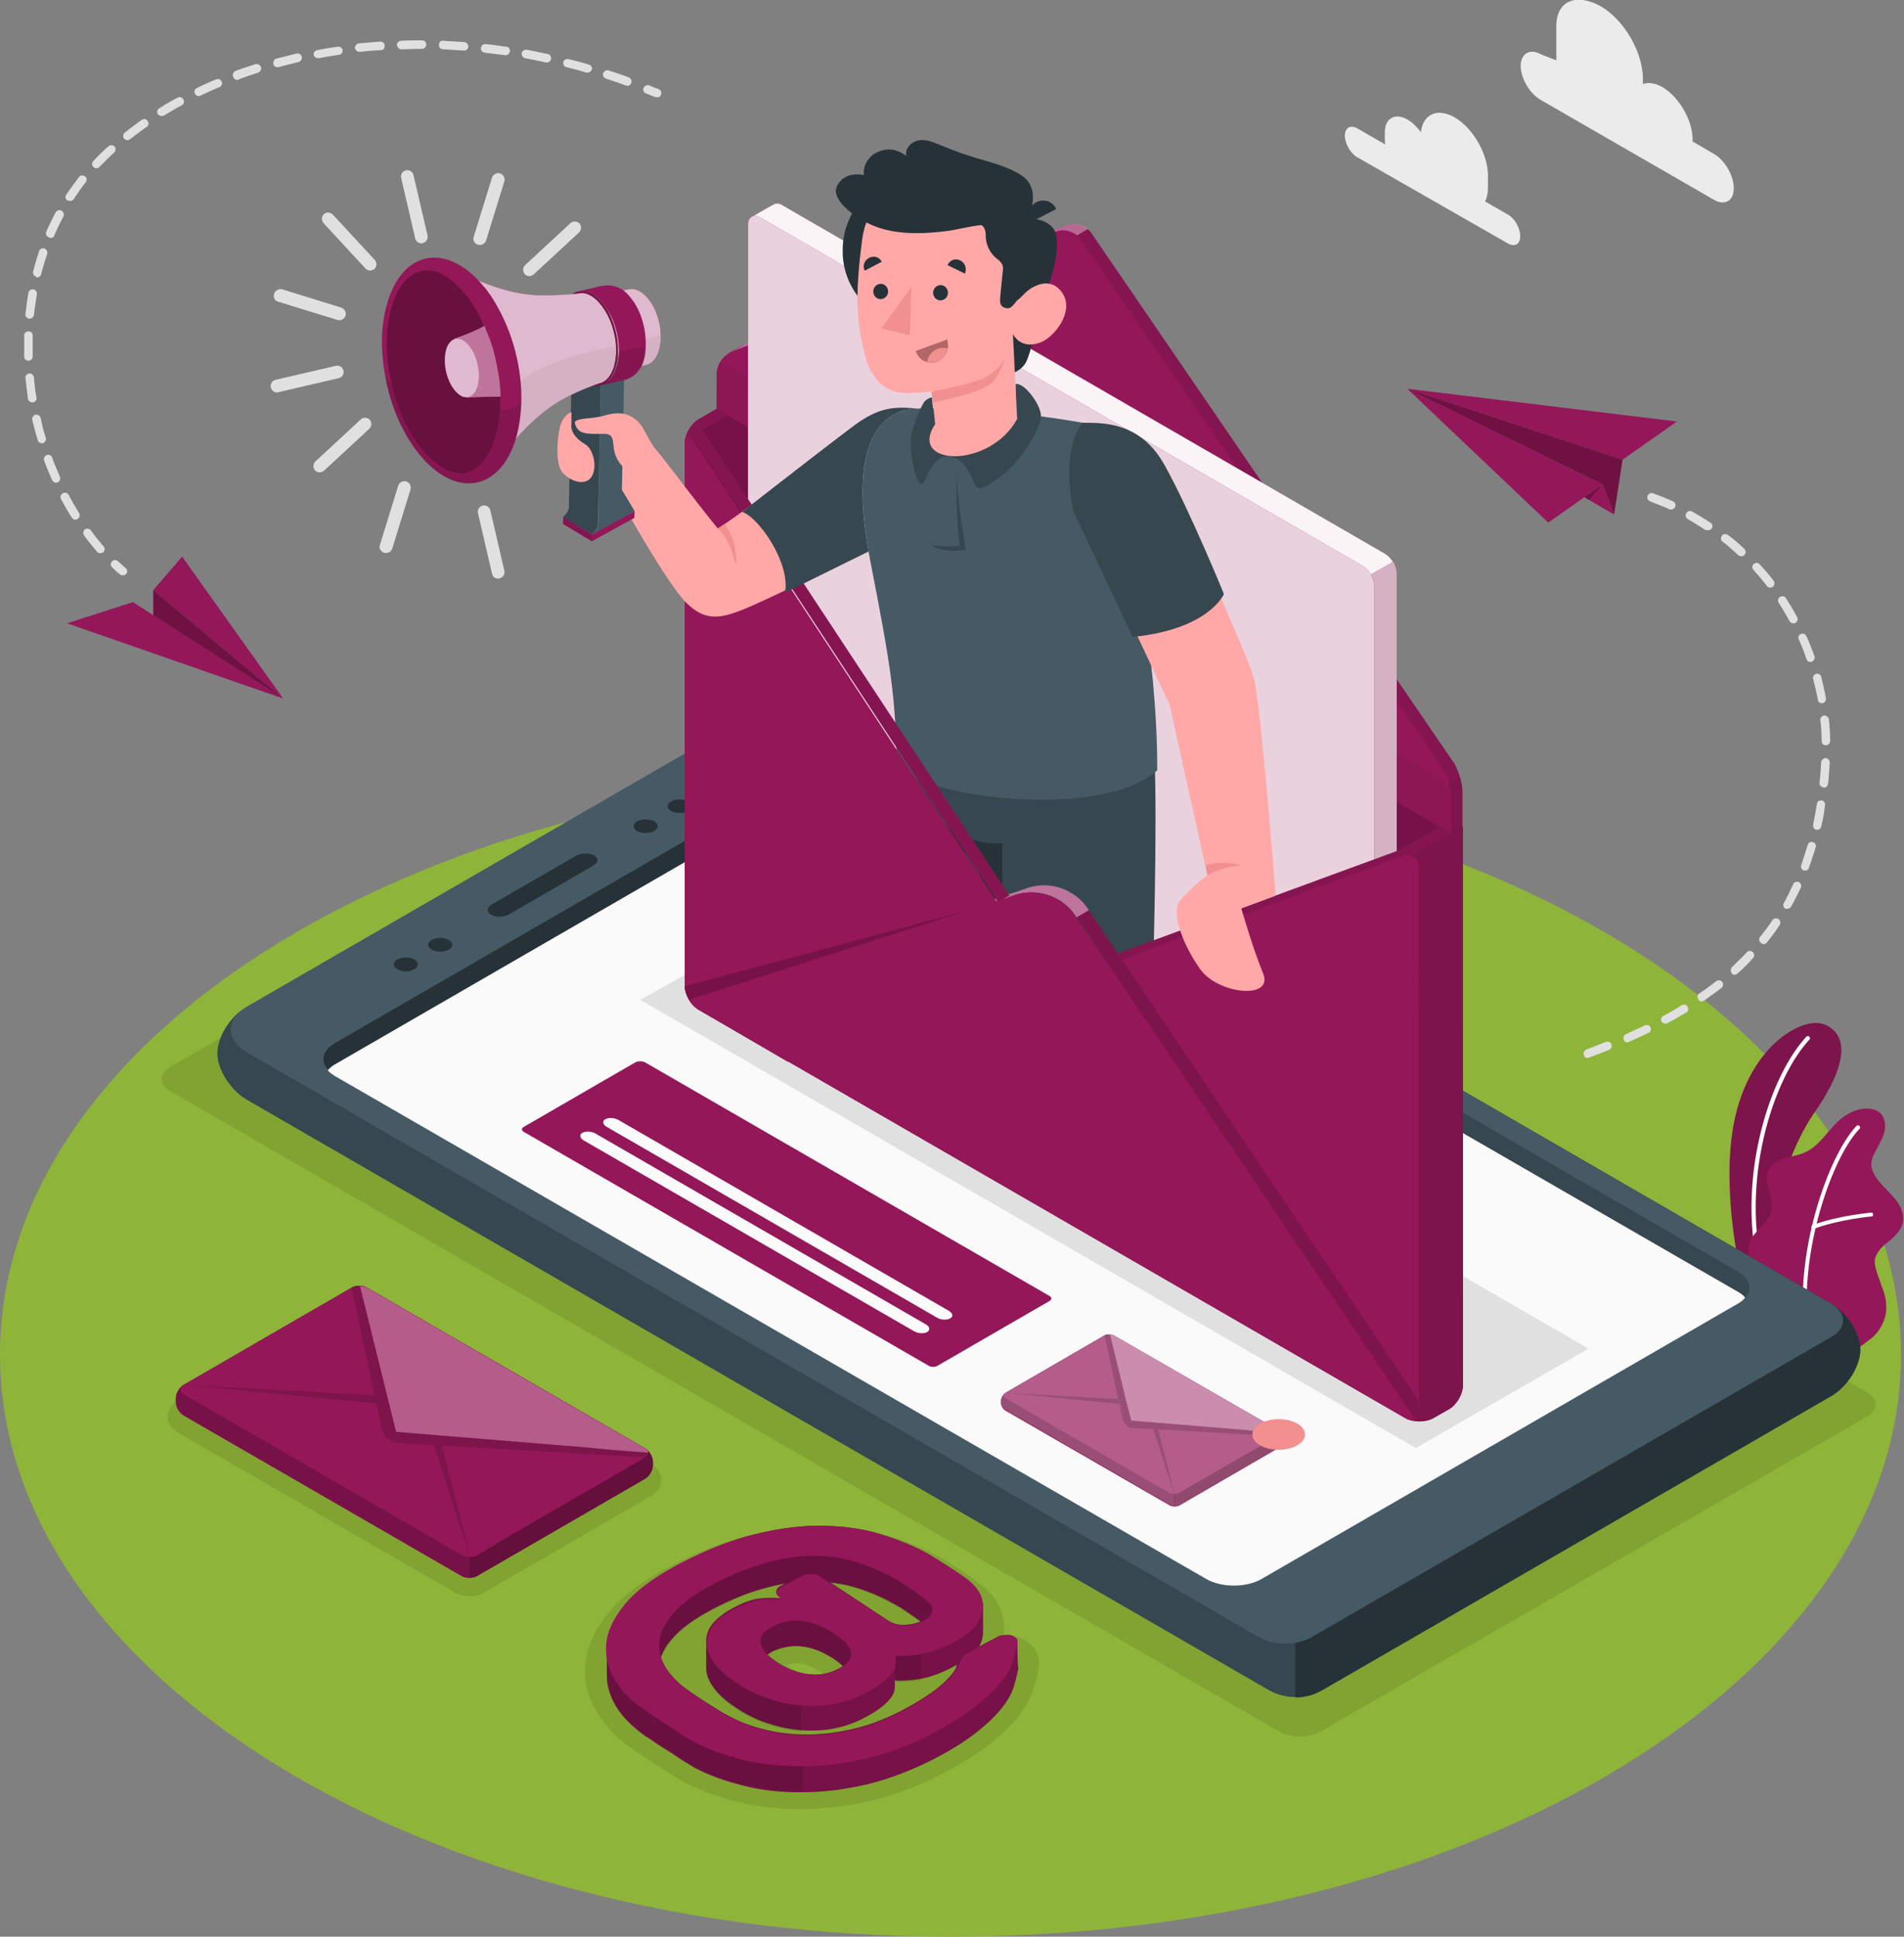<svg width="411" height="418" fill="none" xmlns="http://www.w3.org/2000/svg"><rect width="100%" height="100%" fill="#808080" stroke="none"/><g clip-path="url(#clip0_4375_40100)"><path d="M205.179 418C91.862 418-.001 361.75-.001 292.362c0-69.389 91.863-125.639 205.18-125.639 113.317 0 205.179 56.25 205.179 125.639C410.358 361.75 318.496 418 205.179 418z" fill="#8FB43A"/><path d="M101.353 344.543c.824 0 1.924-.092 3.024-.734l36.289-21.001c1.283-.733 2.107-2.017 2.107-3.393s-.733-2.568-2.107-3.393l-60.024-34.665c-1.1-.642-2.29-.734-3.024-.734-.825 0-1.924.092-3.024.734l-36.289 21.001c-1.283.733-2.108 2.017-2.108 3.393 0 1.375.734 2.568 2.108 3.393l60.024 34.665c1.008.55 2.199.734 3.024.734zm71.624 45.945c-4.765 0-9.255-.55-13.562-1.559a51.64 51.64 0 01-12.005-4.402l-.091-.092c-.734-.367-1.65-1.009-2.841-1.742-1.1-.734-2.291-1.468-3.483-2.201-1.191-.826-2.291-1.559-3.39-2.293-1.1-.734-1.925-1.375-2.566-1.834-3.116-2.384-5.407-5.227-6.965-8.254-1.649-3.393-2.199-6.969-1.466-10.638.642-3.485 2.566-6.878 5.498-10.271 2.841-3.118 6.782-6.052 12.097-8.895 5.865-3.118 11.546-5.411 16.953-6.787 5.407-1.375 10.538-2.109 15.395-2.201h.459c4.673 0 9.163.551 13.379 1.743 4.215 1.192 8.156 2.751 11.821 4.677a71.071 71.071 0 014.674 2.843c1.649 1.1 3.115 2.109 4.307 3.026 2.291 1.651 3.849 3.485 4.673 5.502.825 1.926 1.1 3.944.825 5.87h.642c1.741 0 3.299.55 4.582 1.467a5.436 5.436 0 012.29 5.411c-.183 1.467-.641 3.026-1.099 4.677-.642 1.926-1.741 3.943-3.299 5.961-1.466 1.926-3.482 3.76-6.048 5.869-2.475 2.018-5.865 4.035-9.897 6.236-5.04 2.66-10.264 4.677-15.396 5.961-5.131 1.192-10.172 1.834-14.937 1.926h-.55zm-3.207-31.089c.183.092.367.275.55.367 1.649 1.1 3.207 1.651 4.765 1.834.275 0 .55.092.825.092.733 0 1.374-.092 1.924-.367-.183-.092-.275-.183-.458-.367-1.649-1.1-3.299-1.742-4.857-1.926-.275 0-.55-.091-.825-.091-.641.091-1.283.183-1.924.458zm115.318 14.306l117.94-67.954c2.474-1.468 2.474-3.76 0-5.228L163.667 162.229c-2.474-1.467-6.506-1.467-8.981 0L36.747 230.276c-2.474 1.467-2.474 3.76 0 5.227l239.361 138.202c2.474 1.468 6.506 1.468 8.98 0z" fill="#81A332"/><path d="M292.969 27.696l6.049 3.484c0-.275-.092-.55-.092-.825v-1.742c0-3.118 2.199-4.31 4.857-2.843 1.099.642 2.107 1.65 2.932 2.751.458-3.852 3.482-5.319 7.24-3.21 4.032 2.293 7.239 7.979 7.239 12.564v2.568c0 1.192-.183 2.2-.641 3.026l4.948 2.843c1.466.826 2.658 2.935 2.658 4.677 0 1.743-1.192 2.385-2.658 1.56l-32.532-18.617c-1.466-.826-2.657-2.935-2.657-4.677 0-1.651 1.191-2.385 2.657-1.56zm39.68-15.957l3.299 1.284V5.686c0-5.778 4.582-7.153 9.622-4.31 5.04 2.934 9.072 9.904 9.072 15.682v1.1c1.1-.458 2.566-.275 4.216.642 3.574 2.11 6.506 7.153 6.506 11.28v.459l4.582 2.66c2.383 1.375 4.307 4.676 4.307 7.427 0 2.752-1.924 3.852-4.307 2.476l-37.389-21.55c-2.382-1.376-4.307-4.678-4.307-7.429.092-2.568 2.016-3.76 4.399-2.384z" fill="#EBEBEB"/><path d="M382.134 279.156l-6.232-3.577s-3.757-15.407-2.199-29.346c2.107-19.534 14.937-26.87 19.794-25.219 4.857 1.65 6.323 7.336-1.741 18.983-4.857 6.878-10.722 21.184-9.622 39.159z" fill="#941759"/><path opacity=".15" d="M382.134 279.156l-6.232-3.577s-3.757-15.407-2.199-29.346c2.107-19.534 14.937-26.87 19.794-25.219 4.857 1.65 6.323 7.336-1.741 18.983-4.857 6.878-10.722 21.184-9.622 39.159z" fill="#000"/><path d="M379.568 271.636c.274-.092.458-.276.366-.551-3.391-17.974 2.841-38.242 10.63-46.679a.443.443 0 000-.641.441.441 0 00-.641 0c-7.973 8.62-14.296 29.162-10.905 47.412.091.275.275.459.55.459z" fill="#fff"/><path d="M399.362 291.353c1.008.458 3.574-1.743 4.307-2.293 1.283-.917 2.199-2.201 2.841-3.668.733-1.651.824-3.394.458-5.228a12.824 12.824 0 00-.825-2.659c-.275-.917-.641-1.743-.916-2.66-.275-.825-.55-1.742-.55-2.659.183-1.834 1.649-3.21 3.115-4.31 1.558-1.284 3.208-3.027 3.025-5.136-.092-1.651-1.008-3.21-2.2-4.494-1.099-1.283-2.382-2.384-3.39-3.76-.734-1.008-1.283-2.109-1.283-3.301 0-.734.275-1.467.641-2.201.733-1.467 1.65-2.843 2.108-4.402.458-1.559.275-3.485-1.008-4.494-1.008-.825-2.474-.917-3.849-.733-1.191.183-2.383.733-3.391 1.375-3.39 2.11-5.131 6.328-8.797 7.979-1.375.642-2.932.825-4.399 1.284-1.466.458-2.932 1.284-3.574 2.659-1.191 2.751 1.467 5.961.642 8.896-.733 2.568-3.116 3.668-4.399 6.052-.55 1.009-.641 2.201-.458 3.394.275 1.926.642 3.393 1.65 5.502.916 1.743 3.299 5.136 3.299 5.136s16.769 9.629 16.953 9.721z" fill="#941759"/><path d="M389.831 286.401c.275 0 .458-.275.367-.459-1.558-17.149 5.59-36.499 11.18-42.277a.444.444 0 000-.642.444.444 0 00-.642 0c-5.681 5.961-13.012 25.587-11.363 43.011 0 .183.183.367.458.367z" fill="#fff"/><path d="M391.481 265.216h.091c5.407-2.017 12.28-2.659 12.372-2.659.275 0 .458-.275.366-.459 0-.275-.183-.458-.458-.367-.092 0-7.056.642-12.555 2.66-.183.092-.366.367-.274.55.091.184.274.367.458.275z" fill="#fff"/><path d="M395.238 301.348l-109.692 63.369c-3.574 2.018-7.789 2.11-11.455.184L53.242 237.336c-3.482-2.017-6.323-6.511-6.323-9.996 0-3.576 2.84-8.07 6.323-9.996l109.233-63.094c3.483-2.018 9.164-2.018 12.555 0l220.208 127.106c3.482 2.017 6.323 6.511 6.323 9.996 0 3.576-2.841 8.07-6.323 9.996z" fill="#37474F"/><path d="M285.546 364.718l109.692-63.369c3.482-2.018 6.323-6.511 6.323-9.996 0-3.577-2.841-8.07-6.323-9.996L279.59 214.502v151.867c2.108 0 4.124-.55 5.956-1.651z" fill="#263238"/><path d="M282.98 353.438c-3.024 1.743-8.064 1.743-11.088 0L53.334 227.158c-4.674-2.751-4.674-7.153 0-9.905l109.325-63.186c3.482-2.017 9.164-2.017 12.554 0l220.025 127.29c3.482 2.017 3.482 5.319 0 7.244L282.98 353.438z" fill="#455A64"/><path d="M272.35 340.782c-3.299 1.926-8.706 1.926-12.005 0L72.303 232.11c-3.3-1.926-3.3-5.044 0-6.878l102.818-59.426c3.299-1.926 8.706-1.926 12.005 0l188.043 108.672c3.299 1.926 3.299 5.044 0 6.878L272.35 340.782z" fill="#37474F"/><path d="M180.711 164.338c-2.016.092-4.032.551-5.59 1.376L72.303 225.14c-3.3 1.926-3.3 5.044 0 6.878l20.344 11.739 88.064-56.308v-23.111z" fill="#263238"/><path d="M187.126 170.299c-3.299-1.925-8.705-1.925-12.004 0L72.303 229.725c-.641.367-1.191.826-1.558 1.284.367.459.916.826 1.466 1.192l188.135 108.581c3.299 1.926 8.705 1.926 12.004 0l102.819-59.426c.642-.366 1.191-.825 1.558-1.284-.367-.458-.825-.825-1.466-1.192L187.126 170.299z" fill="#FAFAFA"/><path d="M109.875 197.353l18.236-10.546c1.099-.642 1.099-1.651.091-2.201s-2.749-.55-3.848.092l-18.237 10.546c-1.099.642-1.099 1.651-.091 2.201 1.099.642 2.749.55 3.849-.092zm31.34-17.975c1.008-.55 1.008-1.559 0-2.109s-2.657-.55-3.665 0-1.008 1.559 0 2.109c.916.551 2.565.551 3.665 0zm7.331-4.31c1.008-.55 1.008-1.559 0-2.109s-2.657-.55-3.665 0-1.008 1.559 0 2.109c1.008.551 2.657.551 3.665 0zM89.44 209.183c1.007-.55 1.007-1.559 0-2.109-1.009-.55-2.658-.55-3.666 0s-1.008 1.559 0 2.109c1.008.642 2.657.642 3.665 0zm7.422-4.218c1.008-.55 1.008-1.559 0-2.109-1.008-.551-2.657-.551-3.665 0-1.008.55-1.008 1.559 0 2.109s2.657.55 3.665 0z" fill="#263238"/><path d="M276.932 310.428v.367c0 .642-.458 1.375-1.008 1.742l-21.352 12.38c-.55.276-1.466.276-2.016 0l-35.464-20.45c-.55-.275-1.008-1.101-1.008-1.743v-.366c0-.642.458-1.376 1.008-1.743l21.352-12.38c.55-.275 1.466-.275 2.016 0l35.464 20.45c.55.275 1.008 1.101 1.008 1.743z" fill="#941759"/><path d="M276.932 310.428v.367c0 .642-.458 1.375-1.008 1.742l-21.352 12.38c-.55.276-1.466.276-2.016 0l-35.464-20.45c-.55-.275-1.008-1.101-1.008-1.743v-.366c0-.642.458-1.376 1.008-1.743l21.352-12.38c.55-.275 1.466-.275 2.016 0l35.464 20.45c.55.275 1.008 1.101 1.008 1.743z" fill="#941759"/><path opacity=".3" d="M217.092 300.523l21.352-12.38c.55-.275 1.466-.275 2.016 0l13.013 7.52v29.346c-.367 0-.733-.092-1.008-.275L217 304.283c-.549-.275-1.008-1.1-1.008-1.742v-.367c.092-.55.55-1.284 1.1-1.651z" fill="#fff"/><path opacity=".15" d="M217.092 300.523l21.352-12.38c.55-.275 1.466-.275 2.016 0l13.013 7.52v29.346c-.367 0-.733-.092-1.008-.275L217 304.283c-.549-.275-1.008-1.1-1.008-1.742v-.367c.092-.55.55-1.284 1.1-1.651z" fill="#000"/><path opacity=".3" d="M253.564 295.754l22.36 12.931c.55.275 1.008 1.101 1.008 1.742v.367c0 .642-.458 1.376-1.008 1.743l-21.352 12.38c-.275.184-.641.275-1.008.275v-29.438z" fill="#fff"/><path opacity=".2" d="M253.564 295.754l22.36 12.931c.55.275 1.008 1.101 1.008 1.742v.367c0 .642-.458 1.376-1.008 1.743l-21.352 12.38c-.275.184-.641.275-1.008.275v-29.438z" fill="#000"/><path d="M257.963 320.24l17.962-10.363c.549-.275.549-.825 0-1.192l-35.465-20.45c-.55-.275-1.466-.275-2.016 0l-21.352 12.38c-.549.275-.549.825 0 1.192l5.865 3.393 2.016 1.193 27.492 15.865c.55.275 1.466.275 2.016 0l1.741-1.009 1.741-1.009z" fill="#941759"/><path opacity=".3" d="M257.963 320.24l17.962-10.363c.549-.275.549-.825 0-1.192l-35.465-20.45c-.55-.275-1.466-.275-2.016 0l-21.352 12.38c-.549.275-.549.825 0 1.192l5.865 3.393 2.016 1.193 27.492 15.865c.55.275 1.466.275 2.016 0l1.741-1.009 1.741-1.009z" fill="#fff"/><path opacity=".15" d="M241.652 302.999l-24.56-2.384 24.285 1.376-2.933-13.756c.275-.184.733-.276 1.1-.184l4.582 18.617 32.165 2.659a.794.794 0 01-.367.642l-25.933-1.467 3.574 14.123-4.582-14.123-4.399-.275c-.55 0-1.1-.275-1.466-.642-.367-.367-.642-.734-.733-1.284l-.733-3.302z" fill="#000"/><path opacity=".3" d="M268.685 308.594l-24.468-2.018-.916-3.485-.458-1.926-3.207-13.206c.366 0 .641.092.916.184l17.686 10.271 17.686 10.271c.275.184.367.367.367.55l-4.948-.366-2.658-.275z" fill="#fff"/><path d="M280.048 307.264c-2.2-1.284-5.865-1.284-8.064 0-2.2 1.284-2.2 3.393 0 4.677 2.199 1.284 5.864 1.284 8.064 0 2.199-1.284 2.199-3.393 0-4.677z" fill="#F28F8F"/><path d="M202.43 294.746l24.101-13.94c.55-.275.55-.825 0-1.1l-87.332-50.439c-.55-.275-1.466-.275-2.016 0l-24.101 13.939c-.55.275-.55.826 0 1.101l87.332 50.439c.55.366 1.466.366 2.016 0z" fill="#941759"/><path d="M204.813 282.915l-71.295-41.176c-.917-.55-2.2-.55-2.841-.184-.733.367-.55 1.193.275 1.651l71.295 41.177c.916.55 2.199.55 2.84.183.734-.367.642-1.101-.274-1.651zm-4.949 2.935l-71.295-41.177c-.916-.55-2.199-.55-2.841-.183-.733.367-.55 1.192.275 1.651l71.295 41.176c.916.55 2.199.55 2.841.184.733-.459.55-1.193-.275-1.651z" fill="#FAFAFA"/><path d="M305.615 312.537l37.297-21.459-166.783-96.384-37.938 21.092 167.424 96.751z" fill="#E0E0E0"/><path d="M315.695 178.461L157.16 86.846l-6.323 3.668c-1.649.918-3.024 3.302-3.024 5.136v117.11c0 1.926 1.375 4.218 3.024 5.135l152.579 88.222c1.649.917 4.307.917 5.956 0l3.391-1.925c1.65-.918 3.024-3.302 3.024-5.136l-.092-120.595z" fill="#941759"/><path opacity=".2" d="M315.695 178.461L157.16 86.846l-6.323 3.668c-1.649.918-3.024 3.302-3.024 5.136v117.11c0 1.926 1.375 4.218 3.024 5.135l152.579 88.222c1.649.917 4.307.917 5.956 0l3.391-1.925c1.65-.918 3.024-3.302 3.024-5.136l-.092-120.595z" fill="#000"/><path d="M157.985 76.575l-.641-.367 2.474-1.467c.184-.092.458-.275.642-.275l69.828-25.862c1.833-.642 4.216.092 5.316 1.743L313.68 164.43c1.099 1.651 2.016 4.586 2.016 6.511v7.612l-2.383 1.376-156.152-93.083v-7.612c0-.917.275-1.834.824-2.659z" fill="#941759"/><path opacity=".1" d="M232.396 50.806l.825.825 78.076 114.083c.55.826 1.1 2.018 1.466 3.302l2.383-1.376c-.183-.55-.367-1.192-.641-1.742v-.092a2.784 2.784 0 00-.367-.734s0-.091-.092-.091c-.091-.275-.275-.459-.458-.734L235.512 50.164c-.092-.184-.275-.367-.367-.459-.091-.091-.275-.275-.458-.367l-2.291 1.468z" fill="#000"/><path opacity=".35" d="M157.435 76.209c.184-.092.459-.276.642-.367l69.829-25.862c1.466-.55 3.299-.183 4.582.826l2.382-1.376c-1.283-1.009-3.024-1.376-4.582-.825l-69.829 25.861c-.183.092-.458.184-.641.367l-2.383 1.376z" fill="#fff"/><path d="M314.138 165.073c-.092-.276-.275-.459-.459-.642.184.183.275.366.459.642zM235.237 49.797c-.092-.092-.275-.275-.458-.367.183.092.366.275.458.367zm79.909 117.843c-.183-.642-.367-1.192-.641-1.742.274.55.458 1.1.641 1.742zm-.642-1.742c-.091-.275-.183-.459-.366-.642.183.183.275.367.366.642z" fill="#941759"/><path opacity=".2" d="M314.229 165.164s0-.092-.092-.092c0 0 0 .092.092.092zM235.604 50.255c-.092-.183-.275-.366-.367-.458.183.183.275.275.367.458z" fill="#000"/><path d="M233.221 51.723l78.076 114.083c1.1 1.651 2.016 4.585 2.016 6.511v7.612L154.686 88.314v-7.612c0-1.926 1.466-4.127 3.299-4.769l69.829-25.861c1.924-.826 4.307 0 5.407 1.65z" fill="#941759"/><path opacity=".05" d="M154.686 80.702c0-.917.367-1.834.825-2.66l157.16 91.065c.367 1.101.55 2.293.55 3.21v7.612L154.594 88.314l.092-7.612z" fill="#000"/><path d="M161.468 48.513c0-.825.275-1.376.733-1.65.458-.276 4.398-2.569 4.857-2.752.458-.275 1.099-.275 1.832.184l130.036 75.199c1.466.826 2.566 2.843 2.566 4.494V279.89c0 .825-.275 1.375-.733 1.65-.459.275-4.399 2.476-4.857 2.751-.458.276-1.1.276-1.833-.183l-130.036-75.2c-1.466-.825-2.565-2.843-2.565-4.493V48.513z" fill="#941759"/><path opacity=".95" d="M161.468 48.513c0-.825.275-1.376.733-1.65.458-.276 4.398-2.569 4.857-2.752.458-.275 1.099-.275 1.832.184l130.036 75.199c1.466.826 2.566 2.843 2.566 4.494V279.89c0 .825-.275 1.375-.733 1.65-.459.275-4.399 2.476-4.857 2.751-.458.276-1.1.276-1.833-.183l-130.036-75.2c-1.466-.825-2.565-2.843-2.565-4.493V48.513z" fill="#fff"/><path d="M294.161 284.016l-130.036-75.199c-1.466-.826-2.566-2.843-2.566-4.494V48.421c0-1.65 1.192-2.292 2.566-1.467l130.036 75.199c1.466.826 2.566 2.843 2.566 4.494v155.902c0 1.651-1.192 2.293-2.566 1.467z" fill="#941759"/><path opacity=".8" d="M294.161 284.016l-130.036-75.199c-1.466-.826-2.566-2.843-2.566-4.494V48.421c0-1.65 1.192-2.292 2.566-1.467l130.036 75.199c1.466.826 2.566 2.843 2.566 4.494v155.902c0 1.651-1.192 2.293-2.566 1.467z" fill="#fff"/><path d="M296.726 282.549c0 .734-.183 1.284-.641 1.559.825-.458 4.215-2.476 4.674-2.659.458-.275.733-.826.733-1.651V123.805c0-.826-.275-1.743-.733-2.568l-4.857 2.751c.458.825.733 1.742.733 2.568v155.993h.091z" fill="#941759"/><path opacity=".7" d="M296.726 282.549c0 .734-.183 1.284-.641 1.559.825-.458 4.215-2.476 4.674-2.659.458-.275.733-.826.733-1.651V123.805c0-.826-.275-1.743-.733-2.568l-4.857 2.751c.458.825.733 1.742.733 2.568v155.993h.091z" fill="#fff"/><path opacity=".05" d="M296.726 282.549c0 .734-.183 1.284-.641 1.559.825-.458 4.215-2.476 4.674-2.659.458-.275.733-.826.733-1.651V123.805c0-.826-.275-1.743-.733-2.568l-4.857 2.751c.458.825.733 1.742.733 2.568v155.993h.091z" fill="#000"/><path d="M249.258 164.706c.55 14.489-.367 45.578-.367 45.578s-15.395 4.677-25.842 2.935c-10.447-1.743-32.807-17.608-32.807-17.608L194 161.955l55.258 2.751z" fill="#37474F"/><path d="M213.61 209.734l-2.474-23.661c-9.805-5.869-13.013-13.939-13.013-13.939 8.889 11.647 18.236 9.812 18.236 9.812v29.072c-.916-.367-1.832-.826-2.749-1.284z" fill="#263238"/><path d="M187.86 121.053c-2.474-12.655-3.574-29.438 7.331-32.464 2.841-.825 10.172-.275 10.172-.275l11.821.55c6.598.826 15.854 2.11 18.236 2.751 6.323 1.56 8.248 11.922 11.089 34.941 1.741 14.398 3.299 25.678 3.299 39.709-11.639 10.454-47.927 6.328-56.175-.459-.367-15.865-1.283-21.734-5.773-44.753z" fill="#455A64"/><path d="M219.2 84.554c.092 2.293-2.565 6.236-6.598 8.896-4.032 2.75-7.514 3.851-7.972 4.952 1.924.367 3.665 1.284 5.132 4.585 1.374 3.118 1.374 3.302 6.048 0 4.673-3.301 8.889-10.73 8.889-13.206 0-2.476-3.666-7.336-5.499-6.878v1.651zm-14.57 13.939c-1.375-1.467-2.658-5.227-2.841-6.878-.183-1.65-.641-5.869-.641-5.869s-1.1.275-1.65 1.009c-.55.734-3.024 5.96-2.932 8.804.091 2.843.733 6.786 1.741 8.437 1.008 1.65 1.649-1.284 2.291-2.385.825-1.467 1.924-3.118 4.032-3.118zm1.832 3.302s-.183 10.363.734 15.957c0 0-3.116.55-6.14-.183 0 0 1.558 1.925 7.423 1.1-.092-.092-1.833-10.913-2.017-16.874z" fill="#37474F"/><path d="M181.903 53.832c.092-9.079 7.607-16.415 16.77-16.232 8.523.092 15.396 6.695 16.129 15.04l7.514-5.319s2.749-.459 4.857 1.742c2.016 2.201.825 8.804-1.924 15.315 0 0-2.658 11.83-3.758 13.757-1.008 1.925-3.115 2.476-3.115 2.476l.275-7.245-29.966-2.11 2.932-2.109c-5.865-2.751-9.897-8.62-9.714-15.315z" fill="#263238"/><path d="M218.925 64.745c.917.55 1.833-1.376 3.574-2.476 1.467-.917 4.765-2.384 6.965 1.192 2.382 3.944-1.925 9.354-4.857 10.455-4.399 1.65-5.957-1.834-5.957-1.834l.917 18.341c-5.957 10.913-23.735 10.18-17.686 1.1l-.734-7.06s-4.765.641-7.056.274c-3.849-.642-6.231-3.76-7.331-7.886-1.741-6.695-2.382-12.106-.641-25.22 1.924-14.398 18.694-14.306 27.583-8.437 8.981 5.87 5.223 21.551 5.223 21.551z" fill="#FFA8A7"/><path d="M182.453 38.242c1.191-.642 2.658-.734 4.032-.459-.275-2.109 1.1-4.126 2.933-4.952 2.199-1.009 4.215-.642 6.231.826-.366-1.468.916-2.935 2.383-3.302 1.466-.367 3.024.183 4.398.734 2.108.825 4.216 1.742 6.323 2.384 3.758 1.284 7.79 2.018 11.18 4.035.825.459 1.558 1.009 2.108 1.834.733 1.1 1.008 2.385.916 3.76 0 .459-.091.826-.183 1.284.275-.275.55-.55.917-.733 1.649-.826 3.573-.184 4.307 1.467l-5.682 2.934c.183 1.101.275 2.293.367 3.394.274 3.026.916 6.51.183 9.537-.092.367-.092.734-.367 1.009 0 0-1.466 1.1-2.932 2.843-.458.55-1.008 1.376-1.65 1.65-.733.184-1.741-.183-1.924-.916-.183-.459-.092-.918-.092-1.376.184-1.834.367-3.76.55-5.594.092-.459.092-1.009-.092-1.468-.274-.641-.824-1.008-1.374-1.467a6.42 6.42 0 01-2.199-4.493c0-.55 0-1.1-.184-1.56-.091-.366-.458-1.008-.916-1.008-.917 0-5.59 1.009-6.781 1.192-6.232.825-12.921 1.009-18.328-2.018-2.108-1.192-5.773-3.668-6.14-6.327-.092-1.1.733-2.476 2.016-3.21z" fill="#263238"/><path d="M201.056 84.554s8.614-1.559 11.638-3.118c2.016-1.009 3.665-2.843 4.215-4.035 0 0-.641 2.568-2.382 4.769-2.2 2.75-13.105 4.677-13.105 4.677l-.366-2.293z" fill="#F28F8F"/><path d="M201.422 63.186c0 .917.733 1.651 1.558 1.651.916 0 1.649-.734 1.649-1.65 0-.918-.733-1.651-1.557-1.651-.917 0-1.65.733-1.65 1.65zm3.116-5.961l3.757 1.834c.458-1.1 0-2.384-1.008-2.842-1.008-.55-2.291-.092-2.749 1.008z" fill="#263238"/><path d="M204.446 73.274l-6.781 2.476c.642 1.926 2.658 3.026 4.582 2.293 1.833-.734 2.841-2.843 2.199-4.77z" fill="#B16668"/><path d="M200.139 78.135c.275-1.926 2.016-3.302 3.941-3.027.183 0 .275.092.458.092-.275 1.284-1.1 2.384-2.383 2.843-.641.183-1.282.183-2.016.092z" fill="#F28F8F"/><path d="M186.668 58.417l3.666-1.925c-.458-1.01-1.741-1.376-2.749-.826-1.008.55-1.466 1.743-.917 2.751zm1.833 4.494c0 .917.733 1.65 1.558 1.65.916 0 1.649-.733 1.649-1.65 0-.917-.733-1.65-1.557-1.65-.917 0-1.65.733-1.65 1.65z" fill="#263238"/><path d="M196.749 61.902l-.367 10.455-6.14-1.467 6.507-8.988z" fill="#F28F8F"/><path d="M151.845 214.319c.092.092.092.184.183.275l66.072-21c5.223-2.293 11.271-.459 14.296 4.402l70.653 105.096 2.658 1.467c.824.458 1.466.458 2.016.183l-72.67-108.214c-3.024-4.86-9.072-6.694-14.296-4.402l-68.912 22.193z" fill="#941759"/><path opacity=".4" d="M238.902 208.266l-.183-.183L303.049 303l2.658 1.467c.824.459 1.466.459 2.016.183l-66.255-98.034-2.566 1.65zm-87.057 6.053c.092.092.092.184.183.275l66.072-21.001c5.223-2.292 11.272-.458 14.296 4.402l2.657-1.559c-3.024-4.768-9.072-6.694-14.295-4.402l-68.913 22.285z" fill="#fff"/><path d="M147.905 94.917c.183-.826.642-1.1 1.191-.734.184.183.459.459.733.825l.367.459 65.247 99.227 9.714 13.572c1.099 1.56 3.482 2.477 5.406 2.018l8.431-2.018 64.147-23.66c.458-.092.917-.092 1.283-.092.183 0 .367.092.458.184l-2.382-1.376-61.49 22.56-8.064 2.935c-1.833.458-4.216-.459-5.407-2.018l-9.714-13.572-65.705-99.686c-.183-.275-.458-.55-.733-.642l5.682-3.301-2.383-1.376-3.94 2.293c-1.375.825-2.566 2.66-2.841 4.402z" fill="#941759"/><path opacity=".4" d="M215.351 194.694l9.714 13.573c1.1 1.559 3.482 2.476 5.407 2.017l8.43-2.017-.183-.184-.366-.642-5.499 1.284c-1.833.459-4.215-.458-5.407-2.017l-9.622-13.39-2.474 1.376z" fill="#fff"/><path opacity=".1" d="M150.837 90.515l3.941-2.293 2.382 1.376-5.681 3.301c.275.184.55.367.733.642l65.522 99.686.091.091-2.382 1.284-65.247-99.227-.367-.458c-.275-.367-.55-.642-.733-.826-.55-.366-1.008-.183-1.191.734.275-1.65 1.466-3.485 2.932-4.31z" fill="#000"/><path d="M301.766 186.532l14.021-8.07v120.503c0 1.926-1.374 4.218-3.024 5.135l-3.391 1.926c-1.649.917-4.307.917-5.956 0l-1.65-1.009V186.532z" fill="#941759"/><path opacity=".15" d="M301.766 186.532l14.021-8.07v120.503c0 1.926-1.374 4.218-3.024 5.135l-3.391 1.926c-1.649.917-4.307.917-5.956 0l-1.65-1.009V186.532z" fill="#000"/><path d="M147.813 95.65v117.11c0 1.009.367 2.11.917 3.027a5.944 5.944 0 001.741 1.926l.092.091c.091.092.091.092.183.092l152.578 88.13c.825.459 1.467.55 2.016.275.459-.275.825-.733.917-1.467V187.266c0-1.926-1.466-3.118-3.391-2.66l-64.147 23.661-8.431 2.017c-1.832.459-4.307-.458-5.406-2.017l-9.714-13.573-65.247-99.227-.366-.458c-.825-1.56-1.742-1.192-1.742.642z" fill="#941759"/><path d="M150.746 217.896c-.092 0-.092-.092-.184-.092l-.091-.092c-.642-.458-1.283-1.192-1.741-1.925-.55-.918-.917-2.018-.917-2.935l67.538-18.066-45.27 34.39-19.335-11.28z" fill="#941759"/><path opacity=".2" d="M150.746 217.896c-.092 0-.092-.092-.184-.092l-.091-.092c-.642-.458-1.283-1.192-1.741-1.925-.55-.918-.917-2.018-.917-2.935l67.538-18.066-45.27 34.39-19.335-11.28z" fill="#000"/><path d="M306.348 304.375c0 1.009-.366 1.651-.916 1.926-.55.275-1.283.184-2.016-.275l-52.509-30.355-12.005-67.404 67.538 94.091-.092 2.017z" fill="#941759"/><path opacity=".15" d="M232.396 197.995l73.036 108.306c.55-.275.916-1.009.916-1.926v-1.926l-71.295-105.921-2.657 1.467z" fill="#000"/><path d="M148.73 215.787a5.93 5.93 0 001.741 1.925l.092.092 152.853 88.314c.825.458 1.466.55 2.016.275l-73.128-108.398c-3.024-4.86-9.164-6.694-14.387-4.401l-69.187 22.193z" fill="#941759"/><path opacity=".15" d="M315.145 167.64l-2.382 1.376c.366 1.1.55 2.292.55 3.301v7.612l2.382-1.376v-7.611a10.82 10.82 0 00-.55-3.302z" fill="#000"/><path d="M302.408 183.322l2.383 1.468 2.474-1.468 6.048-3.484-2.383-1.376-8.522 4.86z" fill="#941759"/><path opacity=".1" d="M302.316 183.414l8.706-4.952 2.382 1.376-6.048 3.484-2.474 1.376c-.183-.092-.275-.092-.458-.183a2.1 2.1 0 00-1.283.091l-4.857 1.834-55.991 20.634-.917-1.283 60.94-22.377z" fill="#000"/><path d="M235.42 91.615c7.789.55 13.104 2.385 18.144 14.49 3.208 7.795 15.946 35.766 17.137 40.443 1.466 5.41 4.674 46.77 4.674 46.77l-7.423 2.751s2.566 8.896 4.673 13.94c2.475 5.869-9.622 4.585-13.471-.734-3.848-5.319-6.506-12.472-4.398-14.948 2.841-3.301 5.865-5.411 5.865-5.411l-8.156-36.866-17.045-36.224c.092 0-8.431-17.883 0-24.21z" fill="#FFA8A7"/><path d="M260.621 188.916c3.94-2.201 7.514-2.109 7.514-2.109s-3.94-1.284-7.881 0l.367 2.109z" fill="#F28F8F"/><path d="M233.679 91.248c4.399 0 12.555-.275 17.778 9.263 5.315 9.537 12.738 27.695 12.738 27.695s-3.116 7.612-19.703 9.263l-12.737-27.054s-3.116-12.472 1.924-19.167z" fill="#37474F"/><path d="M177.321 97.484c-6.598 5.136-17.228 13.298-22.36 16.599-3.94-4.769-11.088-14.306-12.829-16.415-2.2-2.66-9.256-7.062-9.256-7.062l-2.657 10.638s13.287 24.578 18.144 29.071c5.04 4.769 8.798 2.843 18.695-1.742 9.347-4.31 19.519-9.629 19.519-9.629-2.016-17.883-.642-27.512 7.881-30.539-5.774.734-11.639 4.769-17.137 9.08z" fill="#FFA8A7"/><path d="M160.185 110.506c3.39.918 10.538 11.005 9.255 17.425l18.053-8.896c-2.199-12.289-2.657-27.512 7.698-30.447a12.937 12.937 0 013.024-.366c-5.132-.55-8.523-.367-14.021 3.76-5.315 3.943-24.009 18.524-24.009 18.524z" fill="#37474F"/><path d="M154.961 114.083c2.566 2.293 3.391 6.328 3.941 7.978 0 0 .55-4.768-2.474-8.987l-1.467 1.009z" fill="#F28F8F"/><path d="M129.761 78.776l-6.232-3.76s-.733 33.381-.733 34.482c0 1.1-1.283 2.109-1.283 2.109l6.232 3.76s1.283-1.1 1.283-2.109c.091-1.101.733-34.482.733-34.482z" fill="#37474F"/><path d="M123.346 88.956s-1.741.458-2.474 3.21c-.642 2.75-1.008 8.07.55 9.812 1.557 1.742 3.757 2.476 5.223 1.834 2.658-1.192 1.833-6.603-.275-7.887-3.482-2.017-3.024-4.218-3.024-4.218v-2.751z" fill="#FFA8A7"/><path d="M137.458 78.868l-2.749 3.301-.458 23.569 2.749 4.585-9.164 5.044c.825-.734 1.192-1.376 1.283-2.109l.55-30.172 7.789-4.218z" fill="#455A64"/><path d="M137 110.323l-.092 1.468-9.164 5.043v-1.467l9.256-5.044z" fill="#941759"/><path d="M127.745 116.835l-6.232-3.76.092-1.468 6.14 3.76v1.468z" fill="#941759"/><path opacity=".1" d="M127.745 116.835l-6.232-3.76.092-1.468 6.14 3.76v1.468z" fill="#000"/><path d="M135.626 62.452c1.191-.275 2.566.184 3.849 1.56l.091.09c2.566 2.752 3.757 7.888 2.658 11.464v.092c-.55 1.834-1.65 2.935-2.841 3.118l-5.315 1.284-3.299-16.416 4.857-1.192z" fill="#941759"/><path opacity=".7" d="M135.626 62.452c1.191-.275 2.566.184 3.849 1.56l.091.09c2.566 2.752 3.757 7.888 2.658 11.464v.092c-.55 1.834-1.65 2.935-2.841 3.118l-5.315 1.284-3.299-16.416 4.857-1.192z" fill="#fff"/><path opacity=".05" d="M139.291 78.776l-5.315 1.284-1.099-5.41 9.713-2.294c0 1.1-.091 2.201-.366 3.21v.092c-.642 1.834-1.65 2.934-2.933 3.118z" fill="#000"/><path d="M124.812 62.91c1.375-.274 2.933.184 4.399 1.56l.458.458c.184.184.367.367.55.642l.825 1.1c.458.734.825 1.468 1.191 2.293.917 2.201 1.375 4.677 1.375 6.97 0 1.192-.184 2.293-.55 3.301-.642 2.202-1.924 3.485-3.299 3.944l5.132-1.192c1.832-.459 3.39-1.926 4.032-4.035.275-1.01.458-2.018.458-3.21a17.375 17.375 0 00-1.283-7.153 17.977 17.977 0 00-1.191-2.293l-.825-1.1c-.183-.184-.367-.459-.55-.642l-.458-.459c-1.466-1.284-3.299-1.742-4.949-1.376h-.366l-4.949 1.193z" fill="#941759"/><path opacity=".1" d="M134.618 81.986c1.832-.55 3.39-1.926 4.032-4.035.275-1.01.458-2.018.458-3.21l-5.773 1.192c0 1.192-.184 2.293-.55 3.301-.642 2.201-1.925 3.485-3.299 3.944l5.132-1.192z" fill="#000"/><path d="M121.33 66.854c-1.375 4.494.092 10.913 3.299 14.306 1.649 1.743 3.391 2.385 4.857 2.018h.091c1.467-.367 2.658-1.743 3.299-3.944 1.375-4.493-.091-10.913-3.299-14.306-1.557-1.742-3.299-2.384-4.856-2.017-1.467.366-2.75 1.742-3.391 3.943z" fill="#941759"/><path opacity=".2" d="M121.33 66.854c-1.375 4.494.092 10.913 3.299 14.306 1.649 1.743 3.391 2.385 4.857 2.018h.091c1.467-.367 2.658-1.743 3.299-3.944 1.375-4.493-.091-10.913-3.299-14.306-1.557-1.742-3.299-2.384-4.856-2.017-1.467.366-2.75 1.742-3.391 3.943z" fill="#000"/><path d="M100.07 59.15s5.957 5.778 8.889 18.158c.55 2.385.916 4.677 1.1 6.695.733 8.437-1.008 13.48-1.008 13.48 3.665-4.585 7.972-9.078 13.562-11.921a58.338 58.338 0 016.781-2.843c1.375-.275 2.475-1.559 3.116-3.576.367-1.376.55-2.843.458-4.402-.091-1.01-.183-1.926-.458-2.935-.55-2.476-1.741-4.86-3.299-6.603-1.466-1.559-3.024-2.2-4.398-1.834 0 0-3.483.367-7.332.367-6.231.091-12.096-2.11-17.411-4.586z" fill="#941759"/><path opacity=".7" d="M100.07 59.15s5.957 5.778 8.889 18.158c.55 2.385.916 4.677 1.1 6.695.733 8.437-1.008 13.48-1.008 13.48 3.665-4.585 7.972-9.078 13.562-11.921a58.338 58.338 0 016.781-2.843c1.375-.275 2.475-1.559 3.116-3.576.367-1.376.55-2.843.458-4.402-.091-1.01-.183-1.926-.458-2.935-.55-2.476-1.741-4.86-3.299-6.603-1.466-1.559-3.024-2.2-4.398-1.834 0 0-3.483.367-7.332.367-6.231.091-12.096-2.11-17.411-4.586z" fill="#fff"/><path opacity=".05" d="M110.059 84.003c.733 8.437-1.008 13.481-1.008 13.481 3.665-4.585 7.972-9.079 13.562-11.922a58.359 58.359 0 016.781-2.843c1.375-.275 2.475-1.559 3.116-3.576.367-1.376.55-2.843.458-4.402-6.231 1.1-16.495 3.393-22.909 9.262z" fill="#000"/><path d="M83.667 65.203c-1.466 4.677-1.558 10.271-.55 15.682 1.191 6.97 4.215 13.848 8.522 18.433 7.606 8.162 16.404 6.145 19.703-4.585.733-2.476 1.099-5.136 1.191-7.887.183-6.878-1.65-14.306-4.949-20.267-.458-.825-.916-1.65-1.466-2.476-.183-.367-.458-.642-.641-.917a6.951 6.951 0 00-1.008-1.284c-.367-.459-.733-.826-1.1-1.284-7.698-8.162-16.495-6.144-19.702 4.585z" fill="#941759"/><path opacity=".1" d="M83.025 80.885c1.191 6.97 4.215 13.848 8.522 18.433 7.606 8.162 16.404 6.145 19.703-4.585.733-2.476 1.099-5.136 1.191-7.887-1.008 1.192-3.941 2.476-4.49.826-.092 2.476-.459 4.86-1.1 7.061-.916 3.026-2.383 5.319-4.124 6.603-1.558 1.009-3.299 1.284-5.132.734-1.832-.551-3.757-1.926-5.59-3.852-3.665-3.944-6.323-9.721-7.606-15.774 0-.183-.733.184-1.374-1.559z" fill="#000"/><path d="M84.583 66.12c-1.466 4.677-1.375 10.547-.183 16.14 1.282 6.053 3.94 11.923 7.605 15.774 1.833 1.926 3.758 3.302 5.59 3.852 1.925.55 3.574.367 5.132-.734 1.741-1.192 3.208-3.485 4.124-6.603.642-2.109 1.008-4.493 1.1-7.061v-2.843c-.092-1.65-.275-3.393-.642-5.044-.091-.367-.091-.733-.183-1.009-.092-.55-.275-1.192-.367-1.742a31.926 31.926 0 00-1.924-5.686v-.092c-.55-1.192-1.1-2.384-1.65-3.484a49.813 49.813 0 00-1.374-2.293c-.183-.275-.458-.55-.642-.917-.275-.367-.549-.642-.824-1.009-.275-.275-.55-.642-.825-.917-1.833-1.926-3.757-3.301-5.59-3.852-4.124-1.008-7.606 1.743-9.347 7.52z" fill="#941759"/><path opacity=".3" d="M84.583 66.12c-1.466 4.677-1.375 10.547-.183 16.14 1.282 6.053 3.94 11.923 7.605 15.774 1.833 1.926 3.758 3.302 5.59 3.852 1.925.55 3.574.367 5.132-.734 1.741-1.192 3.208-3.485 4.124-6.603.642-2.109 1.008-4.493 1.1-7.061v-2.843c-.092-1.65-.275-3.393-.642-5.044-.091-.367-.091-.733-.183-1.009-.092-.55-.275-1.192-.367-1.742a31.926 31.926 0 00-1.924-5.686v-.092c-.55-1.192-1.1-2.384-1.65-3.484a49.813 49.813 0 00-1.374-2.293c-.183-.275-.458-.55-.642-.917-.275-.367-.549-.642-.824-1.009-.275-.275-.55-.642-.825-.917-1.833-1.926-3.757-3.301-5.59-3.852-4.124-1.008-7.606 1.743-9.347 7.52z" fill="#000"/><path d="M98.054 73.09l2.566 12.747c1.832-.091 4.948-.275 7.422-.183v-.917c-.091-1.65-.274-3.393-.641-5.044-.092-.367-.092-.734-.183-1.009-.092-.55-.275-1.192-.367-1.742a31.926 31.926 0 00-1.924-5.686v-.092c-.092-.275-.184-.55-.367-.825-3.024 1.65-6.506 2.751-6.506 2.751z" fill="#941759"/><path opacity=".4" d="M98.054 73.09l2.566 12.747c1.832-.091 4.948-.275 7.422-.183v-.917c-.091-1.65-.274-3.393-.641-5.044-.092-.367-.092-.734-.183-1.009-.092-.55-.275-1.192-.367-1.742a31.926 31.926 0 00-1.924-5.686v-.092c-.092-.275-.184-.55-.367-.825-3.024 1.65-6.506 2.751-6.506 2.751z" fill="#fff"/><path d="M100.07 85.654c1.283.367 2.474-.459 3.024-2.201v-.092c.825-2.843-.092-6.878-2.108-9.079-.55-.55-1.1-1.008-1.65-1.1-1.282-.367-2.474.458-3.023 2.2v.093c-.825 2.843.091 6.878 2.107 9.079.55.55 1.1 1.008 1.65 1.1z" fill="#941759"/><path opacity=".7" d="M100.07 85.654c1.283.367 2.474-.459 3.024-2.201v-.092c.825-2.843-.092-6.878-2.108-9.079-.55-.55-1.1-1.008-1.65-1.1-1.282-.367-2.474.458-3.023 2.2v.093c-.825 2.843.091 6.878 2.107 9.079.55.55 1.1 1.008 1.65 1.1z" fill="#fff"/><path d="M103.186 52.823a1.452 1.452 0 001.741-.917l3.94-12.747a1.452 1.452 0 00-.916-1.743 1.452 1.452 0 00-1.741.917l-3.941 12.748c-.275.733.184 1.559.917 1.742zm10.63 6.695c.458.183 1.008 0 1.374-.275l9.806-9.08c.55-.55.55-1.375.091-1.925a1.416 1.416 0 00-1.924-.092l-9.805 9.08a1.42 1.42 0 00-.092 1.925c.092.183.367.275.55.367zm-6.69 65.295c.183.092.458.092.733 0a1.367 1.367 0 001.008-1.651l-3.024-13.022a1.366 1.366 0 00-1.649-1.009 1.367 1.367 0 00-1.008 1.651l3.024 13.022c.091.551.458.917.916 1.009zm-24.192-5.503a1.45 1.45 0 001.74-.917l3.941-12.747a1.452 1.452 0 00-.916-1.742 1.45 1.45 0 00-1.741.917l-3.94 12.747c-.275.734.183 1.467.916 1.742zm-14.388-17.424c.458.183 1.008 0 1.375-.275l9.805-9.08c.55-.55.55-1.375.092-1.925a1.416 1.416 0 00-1.924-.092l-9.806 9.08c-.55.55-.55 1.375-.091 1.925.091.092.274.275.55.367zm-9.163-17.241c.183.092.458.092.733 0l13.012-3.026a1.367 1.367 0 001.008-1.65 1.366 1.366 0 00-1.65-1.01l-13.012 3.027a1.367 1.367 0 00-1.008 1.65c.092.459.458.826.916 1.01zm.641-19.533l12.83 3.943a1.452 1.452 0 001.74-.917 1.453 1.453 0 00-.916-1.742L60.94 62.452a1.452 1.452 0 00-1.74.918c-.276.733.09 1.559.824 1.742zm19.427-6.787c.459.184 1.008 0 1.375-.275.55-.55.55-1.375.092-1.926l-9.073-9.812a1.417 1.417 0 00-1.924-.092 1.42 1.42 0 00-.092 1.926l9.073 9.812c.091.184.366.276.55.367zm11.089-5.869c.183.092.458.092.733 0a1.367 1.367 0 001.008-1.65l-3.024-13.023a1.366 1.366 0 00-1.65-1.009 1.367 1.367 0 00-1.008 1.651l3.024 13.022c.092.459.459.826.917 1.01z" fill="#E0E0E0"/><path d="M142.041 97.668c-2.658-3.302-2.75-5.41-4.766-7.062-2.016-1.65-4.123-1.742-7.148-.825-2.29.642-5.04.367-5.956 1.192-.275.184.183 1.651 1.191 2.201 1.283.642 3.391.459 4.949.459 3.574 0 .641 3.485 4.032 6.969 1.466 2.477 7.698-2.934 7.698-2.934z" fill="#FFA8A7"/><path d="M61.123 150.766l-32.44-20.817-14.204 4.585 46.644 16.232zm0 0l-28.041-23.385 6.231-7.245 21.81 30.63z" fill="#941759"/><path d="M33.082 127.381v5.411l28.041 17.974-28.041-23.385z" fill="#941759"/><path opacity=".25" d="M33.082 127.381v5.411l28.041 17.974-28.041-23.385z" fill="#000"/><path d="M26.484 124.172c.275 0 .55-.092.733-.276.366-.366.275-.917-.092-1.283-.55-.459-1.1-1.009-1.65-1.468a.885.885 0 00-1.282 0 .887.887 0 000 1.284c.55.55 1.1 1.101 1.74 1.559.093.184.367.184.55.184zm-4.857-4.769c.183 0 .458-.092.641-.184.367-.367.458-.917.092-1.284-.917-1.1-1.925-2.292-2.75-3.485-.274-.366-.916-.458-1.282-.183-.367.275-.459.917-.184 1.284.917 1.284 1.925 2.476 2.841 3.576a.988.988 0 00.642.276zm-5.315-7.245c.183 0 .366 0 .458-.184.458-.275.55-.825.275-1.284-.733-1.192-1.558-2.567-2.2-3.851-.275-.459-.824-.642-1.283-.367-.458.275-.641.825-.366 1.284a55.513 55.513 0 002.29 3.943c.184.275.459.459.826.459zm-4.216-7.979c.092 0 .275 0 .367-.091.458-.184.641-.734.458-1.193-.55-1.375-1.191-2.751-1.65-4.126-.183-.459-.733-.734-1.19-.55-.459.183-.734.733-.55 1.192.55 1.467 1.099 2.842 1.74 4.218.092.275.459.55.825.55zM8.98 95.65h.275c.459-.183.733-.641.642-1.1a32.971 32.971 0 01-1.1-4.31c-.091-.459-.641-.825-1.1-.734-.458.092-.824.642-.733 1.1.367 1.468.734 3.027 1.192 4.403a.88.88 0 00.824.641zm-2.016-8.803h.184c.458-.092.824-.55.733-1.01a36.104 36.104 0 01-.55-4.401c-.092-.459-.55-.917-1.008-.825-.458.091-.916.458-.825 1.008.183 1.56.367 3.027.55 4.586.092.275.458.642.916.642zm-.824-8.988c.55 0 .916-.458.916-.917v-4.493c0-.55-.366-.917-.916-.917s-.917.366-.917.917v4.585c0 .367.367.825.917.825zm.275-9.079c.458 0 .824-.366.916-.825.183-1.467.367-2.935.641-4.402.092-.458-.274-1.009-.733-1.1a.95.95 0 00-1.1.733c-.274 1.468-.458 3.027-.64 4.586-.092.458.274.917.824 1.008h.092zm1.557-8.895c.367 0 .825-.275.917-.734.366-1.467.825-2.843 1.283-4.31.183-.459-.092-1.009-.55-1.192-.458-.184-1.008.091-1.191.55-.459 1.467-.917 2.935-1.283 4.402-.092.459.183 1.009.641 1.1.092.184.183.184.183.184zm2.933-8.529c.366 0 .733-.183.825-.55.55-1.376 1.283-2.751 1.924-4.035.275-.459.092-1.009-.367-1.284-.458-.275-1.008-.092-1.282.367-.734 1.375-1.375 2.75-2.017 4.127-.183.458 0 1.008.459 1.192.183.091.366.183.458.183zm4.307-7.978c.275 0 .55-.184.733-.459.825-1.192 1.65-2.476 2.566-3.576.275-.367.275-1.01-.183-1.284-.367-.276-1.008-.276-1.283.183-.917 1.192-1.833 2.476-2.75 3.76-.274.459-.183 1.009.275 1.284.275 0 .459.092.642.092zm5.59-7.062a.832.832 0 00.641-.275c1.008-1.009 2.108-2.11 3.208-3.118a.983.983 0 00.091-1.284.98.98 0 00-1.283-.092 37.06 37.06 0 00-3.299 3.21.887.887 0 000 1.284.99.99 0 00.642.275zm6.69-6.053c.183 0 .366-.091.55-.183 1.19-.917 2.382-1.834 3.573-2.66.459-.275.55-.825.275-1.283-.275-.459-.825-.55-1.283-.275a127.326 127.326 0 00-3.665 2.75c-.367.276-.459.918-.184 1.285.184.183.459.367.733.367zm7.422-5.227c.184 0 .367 0 .459-.091 1.282-.734 2.565-1.56 3.848-2.201.459-.276.642-.826.367-1.284-.275-.459-.825-.642-1.283-.367a55.302 55.302 0 00-3.94 2.293c-.459.275-.55.825-.276 1.283.275.276.55.367.825.367zm7.973-4.31c.091 0 .275 0 .366-.092 1.375-.642 2.75-1.284 4.124-1.834.458-.183.733-.733.458-1.192-.183-.459-.733-.734-1.191-.459a56.127 56.127 0 00-4.124 1.835c-.458.183-.641.733-.458 1.192.183.367.458.55.825.55zm92.555-2.201a.88.88 0 00.825-.642c.183-.458-.092-1.009-.55-1.192a79.519 79.519 0 00-4.307-1.467c-.458-.184-1.008.091-1.191.55-.184.458.091 1.009.549 1.192 1.375.459 2.841.917 4.216 1.467.275 0 .366.092.458.092zm-84.216-1.284c.092 0 .183 0 .275-.092 1.375-.55 2.84-1.008 4.215-1.467.459-.183.733-.642.642-1.192-.183-.459-.642-.734-1.191-.642-1.467.458-2.933.917-4.308 1.467-.458.184-.733.734-.55 1.193.184.55.55.733.917.733zm75.602-1.559c.367 0 .733-.275.916-.642.184-.458-.183-1.009-.641-1.1-1.466-.459-2.933-.826-4.399-1.192-.458-.092-1.008.183-1.099.642-.092.458.183 1.008.641 1.1 1.466.367 2.933.734 4.307 1.192h.275zM59.84 14.49h.275c1.374-.367 2.84-.734 4.307-1.1.458-.092.825-.643.733-1.101a.95.95 0 00-1.1-.734c-1.466.367-3.024.734-4.398 1.1-.458.093-.733.643-.642 1.101.092.55.459.734.825.734zm58.191-1.009c.458 0 .824-.275.916-.733.092-.459-.183-1.01-.733-1.101-1.466-.275-3.024-.642-4.49-.917a.95.95 0 00-1.1.734c-.092.458.275 1.008.733 1.1 1.466.275 2.933.55 4.399.917h.275zm-49.394-.917h.184c1.466-.275 2.932-.55 4.398-.734.459-.091.825-.55.733-1.008-.091-.459-.55-.826-1.008-.734-1.558.183-3.024.459-4.49.734a.951.951 0 00-.733 1.1c.092.275.55.642.916.642zm40.505-.642c.458 0 .824-.367.916-.825.092-.459-.275-1.009-.733-1.009-1.466-.183-3.024-.459-4.49-.55-.459-.092-.917.275-1.008.825-.092.459.275.917.824 1.009 1.467.183 2.933.367 4.491.55 0 0-.092 0 0 0zm-31.524-.734h.092c1.466-.183 2.932-.275 4.49-.366.55 0 .916-.459.825-1.01 0-.55-.459-.824-1.008-.824-1.558.091-3.024.275-4.582.366-.459.092-.825.55-.825 1.01.183.55.55.824 1.008.824zm22.543-.275c.458 0 .916-.367.916-.825a.997.997 0 00-.824-1.009c-1.558-.091-3.024-.183-4.582-.275-.55-.092-.917.367-.917.917s.367.917.917.917c1.466.092 2.932.184 4.49.275zm-13.562-.275c.091 0 .091 0 0 0 1.374 0 2.657-.091 3.94-.091h.55a.919.919 0 00.916-.918c0-.55-.366-.917-.916-.917h-.55c-1.283 0-2.657 0-3.94.092a.919.919 0 00-.917.917c.092.459.458.917.917.917zm55.258 10.363c.367 0 .733-.183.825-.55.183-.459 0-1.009-.458-1.192a50.346 50.346 0 01-2.108-.826c-.458-.183-1.008.092-1.191.55-.184.46 0 1.01.549 1.193.733.275 1.375.55 2.108.825.092-.091.183 0 .275 0z" fill="#E0E0E0"/><path d="M345.937 104.546l-42.154-20.634 30.424 28.887 11.73-8.253zm-42.154-20.634l46.46 15.315 11.73-8.254-58.19-7.061z" fill="#941759"/><path d="M350.243 99.227l-1.833 11.83-2.474-6.511-42.154-20.634 46.461 15.315z" fill="#941759"/><path opacity=".25" d="M350.243 99.227l-1.833 11.83-2.474-6.511-42.154-20.634 46.461 15.315z" fill="#000"/><path d="M348.411 111.057l-6.415-3.76 3.94-2.751 2.475 6.511z" fill="#941759"/><path opacity=".25" d="M345.937 104.546l-3.941 2.751 1.008.642 2.933-3.393z" fill="#000"/><path d="M342.729 228.35c.092 0 .183 0 .275-.092 1.466-.55 2.932-1.1 4.307-1.65.458-.184.733-.734.55-1.193-.184-.458-.733-.733-1.192-.55-1.374.55-2.749 1.101-4.215 1.651-.458.183-.733.733-.55 1.192.092.459.458.642.825.642zm8.522-3.393c.092 0 .275 0 .367-.092a187.194 187.194 0 004.215-1.926c.458-.183.642-.733.458-1.192-.183-.458-.733-.642-1.191-.458l-4.124 1.925c-.458.184-.641.734-.458 1.193.092.366.367.55.733.55zm8.248-4.035c.183 0 .275 0 .458-.092 1.375-.734 2.749-1.559 4.032-2.293.458-.275.55-.825.275-1.284-.275-.458-.825-.55-1.283-.275a55.312 55.312 0 01-3.94 2.293c-.459.275-.642.825-.367 1.284.183.183.458.367.825.367zm7.789-4.769c.183 0 .367-.092.55-.183 1.283-.918 2.566-1.835 3.757-2.752.367-.275.458-.917.183-1.284-.274-.366-.916-.458-1.283-.183-1.191.917-2.382 1.834-3.665 2.66-.458.275-.55.825-.183 1.283 0 .276.366.459.641.459zm7.148-5.778a.985.985 0 00.641-.275 27.949 27.949 0 003.299-3.301.886.886 0 000-1.284.885.885 0 00-1.283 0c-1.008 1.1-2.107 2.109-3.207 3.21a.985.985 0 00-.092 1.284c.092.275.367.366.642.366zm6.231-6.602c.275 0 .55-.092.734-.367a35.832 35.832 0 002.749-3.76c.275-.459.183-1.009-.275-1.284-.458-.275-1.008-.184-1.283.275-.825 1.192-1.741 2.476-2.658 3.577-.275.366-.275 1.008.184 1.283.183.184.366.276.549.276zm5.132-7.612c.275 0 .642-.184.825-.459.733-1.375 1.466-2.751 2.108-4.127.183-.458 0-1.008-.459-1.192-.458-.183-1.008 0-1.191.459-.641 1.375-1.283 2.751-2.016 4.035-.275.458-.092 1.009.367 1.284h.366zm3.849-8.254c.367 0 .733-.183.825-.642.55-1.467 1.008-2.934 1.466-4.402.183-.458-.183-1.008-.642-1.1-.458-.184-1.008.183-1.099.642a246.619 246.619 0 01-1.375 4.31c-.183.459.092 1.009.55 1.192.092-.091.183 0 .275 0zm2.566-8.804c.458 0 .825-.275.916-.733.367-1.468.642-3.027.825-4.586.092-.458-.275-1.008-.733-1.008-.458-.092-1.008.275-1.008.733-.275 1.468-.55 3.027-.825 4.494-.092.458.183 1.009.733 1.1h.092zm1.466-9.079c.458 0 .825-.366.916-.825.184-1.467.275-3.026.367-4.585a.998.998 0 00-.825-1.009c-.458 0-.916.367-1.008.825-.091 1.559-.183 3.118-.366 4.494-.092.458.275.917.824 1.009 0 .091 0 .091.092.091zm.458-9.17a.92.92 0 00.917-.917c0-1.559-.092-3.118-.275-4.677-.092-.459-.458-.826-1.008-.826-.458.092-.917.459-.825 1.009.183 1.467.275 3.026.275 4.494 0 .55.366.917.916.917zm-.916-9.079h.183a.952.952 0 00.733-1.101c-.275-1.559-.641-3.026-1.008-4.585-.091-.459-.641-.825-1.099-.642-.459.092-.825.642-.642 1.1.367 1.468.733 2.935 1.008 4.402 0 .459.367.826.825.826zm-2.383-8.896c.092 0 .184 0 .275-.092.458-.183.733-.733.55-1.192-.55-1.467-1.1-2.934-1.741-4.31-.183-.459-.733-.642-1.191-.459-.459.184-.642.734-.459 1.193a33.415 33.415 0 011.65 4.218c.183.459.55.642.916.642zm-3.757-8.345c.183 0 .275 0 .458-.092.458-.275.642-.825.367-1.284a58.352 58.352 0 00-2.383-4.035c-.275-.458-.824-.55-1.283-.275-.458.275-.55.825-.275 1.284.825 1.284 1.558 2.568 2.291 3.852.184.366.55.55.825.55zm-4.948-7.704c.183 0 .366-.091.549-.183.367-.275.459-.917.184-1.284a52.614 52.614 0 00-3.024-3.576.98.98 0 00-1.283-.092.982.982 0 00-.092 1.284 53.425 53.425 0 012.933 3.485c.183.275.458.366.733.366zm-6.232-6.786c.275 0 .458-.092.642-.275a.888.888 0 000-1.284 28.391 28.391 0 00-3.574-3.026c-.367-.275-1.008-.275-1.283.183-.275.367-.275 1.009.183 1.284 1.191.917 2.291 1.926 3.391 2.935a.989.989 0 00.641.183zm-7.148-5.594c.275 0 .55-.183.733-.367.275-.458.184-1.009-.274-1.284a90.832 90.832 0 00-3.941-2.384c-.458-.275-1.008-.092-1.283.367-.275.458-.092 1.009.367 1.284 1.283.733 2.566 1.559 3.849 2.384.183-.092.366 0 .549 0zm-7.972-4.494c.366 0 .641-.183.825-.55.183-.458 0-1.009-.459-1.192-1.374-.642-2.84-1.192-4.307-1.742-.458-.184-1.008.091-1.191.55-.183.458.092 1.009.55 1.192 1.374.55 2.841 1.1 4.215 1.742h.367z" fill="#E0E0E0"/><path d="M219.621 354.264c0-.367-.183-.642-.458-.826-.55-.458-1.191-.642-2.016-.55-.825 0-1.558.183-2.108.55l-3.665 1.926c.275-.55.55-1.1.641-1.651.092-.458.184-.917.184-1.375v-5.411c0-.825-.184-1.651-.55-2.568-.55-1.284-1.65-2.476-3.299-3.668a71.09 71.09 0 00-4.032-2.843c-1.558-1.009-3.024-1.926-4.307-2.659-3.391-1.835-6.965-3.21-10.814-4.311-3.849-1.1-8.064-1.559-12.554-1.559-4.491 0-9.256.734-14.296 2.018-5.04 1.284-10.355 3.485-15.945 6.419-4.765 2.568-8.431 5.136-10.813 7.887-2.475 2.751-3.941 5.411-4.399 8.07-.183.826-.275 1.651-.183 2.476v5.503c0 1.834.458 3.576 1.283 5.319 1.191 2.476 3.115 4.677 5.681 6.694.55.459 1.283 1.009 2.383 1.651a51.177 51.177 0 003.299 2.201c1.191.734 2.291 1.467 3.39 2.201 1.1.734 2.017 1.192 2.658 1.651 3.207 1.742 6.873 3.026 10.905 4.035 4.032 1.009 8.339 1.467 12.829 1.376 4.491 0 9.164-.642 13.93-1.743 4.765-1.192 9.53-3.026 14.387-5.502 3.849-2.018 6.873-3.944 9.164-5.778 2.291-1.834 4.032-3.485 5.315-5.135 1.283-1.559 2.107-3.118 2.566-4.494.458-1.467.733-2.751 1.008-4.035v-.184c-.184-.458-.184-5.685-.184-5.685zm-13.745 6.511c-.459.733-1.192 1.467-2.108 2.384-.917.826-2.108 1.834-3.574 2.751-1.466 1.009-3.299 2.11-5.59 3.302-3.207 1.651-6.415 2.934-9.714 3.76-3.299.825-6.506 1.284-9.622 1.375-3.116.092-6.231-.183-9.164-.825-2.932-.642-5.681-1.559-8.156-2.843-.733-.367-1.649-.825-2.657-1.467-1.008-.642-2.108-1.284-3.207-2.018-1.1-.733-2.108-1.375-3.024-2.017a33.72 33.72 0 01-2.2-1.651c-1.833-1.651-3.207-3.301-3.94-5.136-.092-.183-.184-.458-.275-.642.55-1.559 1.558-3.209 3.116-4.768 1.741-1.834 4.215-3.577 7.422-5.319 3.757-2.018 7.423-3.577 10.814-4.586 1.924-.55 3.757-1.008 5.498-1.284l-.916.459c-.642.275-.917.734-1.008 1.192-.092.459.183.917.641 1.192l.641.367a21.54 21.54 0 00-4.856 0c-1.65.184-3.666.917-5.865 2.109-2.016 1.101-3.483 2.293-4.491 3.577-.824 1.101-1.191 2.293-1.191 3.485v6.144c.092 1.376.733 2.843 1.833 4.219 1.1 1.467 2.749 2.843 4.857 4.218 2.107 1.376 4.307 2.476 6.689 3.21a28.344 28.344 0 007.148 1.467c2.383.184 4.765.092 7.056-.366 2.291-.459 4.491-1.193 6.507-2.293 1.741-.917 3.024-1.743 3.94-2.476a10.553 10.553 0 002.016-2.109c.367-.642.642-1.284.642-1.835 0-.55.091-1.1 0-1.65 1.558.091 3.39 0 5.59-.367 2.199-.367 4.673-1.284 7.331-2.751.183-.092.275-.184.458-.276-.092.734-.367 1.101-.641 1.468zm-32.715-5.411c2.29.275 4.49 1.192 6.781 2.66.825.55 1.466 1.1 2.016 1.559-.275.183-.642.458-1.1.642-1.924 1.008-4.032 1.375-6.323 1.1-2.291-.275-4.582-1.1-6.781-2.568-.825-.55-1.558-1.1-2.108-1.65.275-.184.642-.367 1.008-.642 2.108-.917 4.216-1.376 6.507-1.101zm25.567-5.411c-1.008.459-2.108.642-3.299.734-1.466.092-2.749-.275-3.849-1.009l-12.371-8.162c1.283.184 2.474.367 3.757.642a40.345 40.345 0 018.706 3.302c1.374.733 2.749 1.467 4.032 2.384 1.099.734 2.107 1.467 3.024 2.109z" fill="#941759"/><path opacity=".2" d="M219.621 354.264c0-.367-.183-.642-.458-.826-.55-.458-1.191-.642-2.016-.55-.825 0-1.558.183-2.108.55l-3.665 1.926c.275-.55.55-1.1.641-1.651.092-.458.184-.917.184-1.375v-5.411c0-.825-.184-1.651-.55-2.568-.55-1.284-1.65-2.476-3.299-3.668a71.09 71.09 0 00-4.032-2.843c-1.558-1.009-3.024-1.926-4.307-2.659-3.391-1.835-6.965-3.21-10.814-4.311-3.849-1.1-8.064-1.559-12.554-1.559-4.491 0-9.256.734-14.296 2.018-5.04 1.284-10.355 3.485-15.945 6.419-4.765 2.568-8.431 5.136-10.813 7.887-2.475 2.751-3.941 5.411-4.399 8.07-.183.826-.275 1.651-.183 2.476v5.503c0 1.834.458 3.576 1.283 5.319 1.191 2.476 3.115 4.677 5.681 6.694.55.459 1.283 1.009 2.383 1.651a51.177 51.177 0 003.299 2.201c1.191.734 2.291 1.467 3.39 2.201 1.1.734 2.017 1.192 2.658 1.651 3.207 1.742 6.873 3.026 10.905 4.035 4.032 1.009 8.339 1.467 12.829 1.376 4.491 0 9.164-.642 13.93-1.743 4.765-1.192 9.53-3.026 14.387-5.502 3.849-2.018 6.873-3.944 9.164-5.778 2.291-1.834 4.032-3.485 5.315-5.135 1.283-1.559 2.107-3.118 2.566-4.494.458-1.467.733-2.751 1.008-4.035v-.184c-.184-.458-.184-5.685-.184-5.685zm-13.745 6.511c-.459.733-1.192 1.467-2.108 2.384-.917.826-2.108 1.834-3.574 2.751-1.466 1.009-3.299 2.11-5.59 3.302-3.207 1.651-6.415 2.934-9.714 3.76-3.299.825-6.506 1.284-9.622 1.375-3.116.092-6.231-.183-9.164-.825-2.932-.642-5.681-1.559-8.156-2.843-.733-.367-1.649-.825-2.657-1.467-1.008-.642-2.108-1.284-3.207-2.018-1.1-.733-2.108-1.375-3.024-2.017a33.72 33.72 0 01-2.2-1.651c-1.833-1.651-3.207-3.301-3.94-5.136-.092-.183-.184-.458-.275-.642.55-1.559 1.558-3.209 3.116-4.768 1.741-1.834 4.215-3.577 7.422-5.319 3.757-2.018 7.423-3.577 10.814-4.586 1.924-.55 3.757-1.008 5.498-1.284l-.916.459c-.642.275-.917.734-1.008 1.192-.092.459.183.917.641 1.192l.641.367a21.54 21.54 0 00-4.856 0c-1.65.184-3.666.917-5.865 2.109-2.016 1.101-3.483 2.293-4.491 3.577-.824 1.101-1.191 2.293-1.191 3.485v6.144c.092 1.376.733 2.843 1.833 4.219 1.1 1.467 2.749 2.843 4.857 4.218 2.107 1.376 4.307 2.476 6.689 3.21a28.344 28.344 0 007.148 1.467c2.383.184 4.765.092 7.056-.366 2.291-.459 4.491-1.193 6.507-2.293 1.741-.917 3.024-1.743 3.94-2.476a10.553 10.553 0 002.016-2.109c.367-.642.642-1.284.642-1.835 0-.55.091-1.1 0-1.65 1.558.091 3.39 0 5.59-.367 2.199-.367 4.673-1.284 7.331-2.751.183-.092.275-.184.458-.276-.092.734-.367 1.101-.641 1.468zm-32.715-5.411c2.29.275 4.49 1.192 6.781 2.66.825.55 1.466 1.1 2.016 1.559-.275.183-.642.458-1.1.642-1.924 1.008-4.032 1.375-6.323 1.1-2.291-.275-4.582-1.1-6.781-2.568-.825-.55-1.558-1.1-2.108-1.65.275-.184.642-.367 1.008-.642 2.108-.917 4.216-1.376 6.507-1.101zm25.567-5.411c-1.008.459-2.108.642-3.299.734-1.466.092-2.749-.275-3.849-1.009l-12.371-8.162c1.283.184 2.474.367 3.757.642a40.345 40.345 0 018.706 3.302c1.374.733 2.749 1.467 4.032 2.384 1.099.734 2.107 1.467 3.024 2.109z" fill="#000"/><path opacity=".1" d="M142.737 357.84c.55-1.559 1.558-3.21 3.116-4.769 1.741-1.834 4.215-3.576 7.422-5.319 3.758-2.017 7.423-3.576 10.814-4.585 1.924-.55 3.757-1.009 5.498-1.284l3.299-1.742c.642-.275 1.283-.459 2.108-.459.825 0 1.466.184 1.924.55l2.2 1.468c1.283.183 2.474.366 3.757.642a40.313 40.313 0 018.705 3.301c1.375.734 2.75 1.467 4.033 2.384 1.099.734 2.107 1.376 3.024 2.11l.549-.275c1.1-.551 1.742-1.284 1.925-2.11.183-.825-.367-1.742-1.741-2.751a84.726 84.726 0 00-3.757-2.659c-1.375-.917-2.658-1.651-4.033-2.385a40.313 40.313 0 00-8.705-3.301c-2.933-.734-5.957-1.009-9.072-.826-3.116.184-6.324.734-9.806 1.835-3.39 1.008-7.056 2.567-10.813 4.585-3.208 1.651-5.682 3.485-7.423 5.319-1.741 1.834-2.932 3.668-3.391 5.502-.458 1.834-.275 3.669.459 5.503.366.917.916 1.742 1.557 2.659-.641-.825-1.191-1.742-1.557-2.659.091-.367 0-.551-.092-.734z" fill="#000"/><path opacity=".1" d="M179.943 352.43c-2.2-1.468-4.491-2.385-6.782-2.66-2.291-.275-4.398.092-6.414 1.192-1.925 1.009-2.75 2.201-2.566 3.577.091.825.641 1.742 1.558 2.659.274-.183.641-.366 1.008-.642 2.016-1.1 4.215-1.467 6.414-1.192 2.291.275 4.491 1.192 6.782 2.66.824.55 1.466 1.1 2.016 1.559-.184.091-.275.183-.459.367 1.65-1.009 2.383-2.11 2.2-3.302-.275-1.284-1.466-2.751-3.757-4.218zm-6.965 15.681a28.335 28.335 0 01-7.148-1.467c-2.383-.825-4.582-1.834-6.69-3.21-2.107-1.375-3.757-2.751-4.857-4.218-1.099-1.468-1.741-2.843-1.832-4.219v-.825 6.419c.091 1.376.733 2.843 1.832 4.219 1.1 1.467 2.75 2.843 4.857 4.218 2.108 1.376 4.307 2.476 6.69 3.21a28.291 28.291 0 007.148 1.467v-5.594zm20.252-10.729v5.594c1.558.091 3.391 0 5.59-.367v-5.594c-2.199.366-4.032.458-5.59.367zm-32.715 22.285c-4.032-1.009-7.698-2.293-10.905-4.036-.733-.366-1.558-.917-2.658-1.65-1.099-.734-2.199-1.376-3.39-2.201a51.735 51.735 0 01-3.299-2.201c-1.008-.734-1.833-1.284-2.383-1.651-2.566-2.017-4.49-4.218-5.682-6.695-.824-1.742-1.282-3.576-1.282-5.41v5.594c0 1.834.458 3.576 1.282 5.319 1.192 2.476 3.116 4.677 5.682 6.694.55.459 1.283 1.009 2.383 1.651a51.315 51.315 0 003.299 2.201c1.191.734 2.291 1.467 3.39 2.201 1.1.734 2.016 1.192 2.658 1.651 3.207 1.742 6.873 3.026 10.905 4.035 4.032 1.009 8.339 1.467 12.829 1.376v-5.595c-4.49.184-8.797-.275-12.829-1.283z" fill="#000"/><path d="M208.35 340.508c1.65 1.192 2.75 2.476 3.299 3.668.55 1.284.734 2.476.367 3.76-.275 1.192-.916 2.384-1.924 3.485-1.008 1.1-2.291 2.017-3.849 2.843-2.749 1.467-5.224 2.384-7.331 2.751-2.2.367-4.032.458-5.59.367v1.65c0 .551-.275 1.193-.642 1.835-.366.641-1.099 1.375-2.016 2.109-.916.733-2.199 1.559-3.94 2.476-2.016 1.1-4.216 1.834-6.507 2.293-2.291.458-4.673.55-7.056.366a28.344 28.344 0 01-7.148-1.467c-2.382-.825-4.582-1.834-6.689-3.21-2.108-1.375-3.757-2.751-4.857-4.218-1.1-1.468-1.741-2.843-1.833-4.219-.092-1.375.275-2.751 1.191-4.035.917-1.284 2.383-2.476 4.491-3.576 2.291-1.193 4.215-1.926 5.865-2.11a21.54 21.54 0 014.856 0l-.641-.366c-.458-.367-.733-.734-.642-1.193.092-.458.367-.825 1.009-1.192l4.307-2.293c.641-.275 1.282-.458 2.107-.458.825 0 1.466.183 1.925.55l14.57 9.538c1.1.733 2.383 1.008 3.849 1.008 1.466-.091 2.749-.366 3.849-1.008 1.1-.551 1.741-1.284 1.924-2.11.184-.825-.366-1.742-1.741-2.751a84.141 84.141 0 00-3.757-2.659c-1.375-.917-2.658-1.651-4.032-2.385a40.373 40.373 0 00-8.706-3.301c-2.932-.734-5.956-1.009-9.072-.825-3.116.183-6.323.733-9.805 1.834-3.391 1.008-7.057 2.567-10.814 4.585-3.207 1.651-5.681 3.485-7.423 5.319-1.741 1.834-2.932 3.668-3.39 5.502-.458 1.835-.275 3.669.458 5.503.733 1.834 2.108 3.485 3.94 5.135.459.459 1.192 1.009 2.2 1.651a86.259 86.259 0 003.024 2.018 62.55 62.55 0 003.207 2.017c1.008.642 1.925 1.192 2.658 1.468 2.566 1.283 5.223 2.201 8.156 2.842 2.932.642 5.956.918 9.163.826a43.483 43.483 0 009.623-1.376c3.299-.825 6.506-2.109 9.713-3.76 2.291-1.192 4.124-2.292 5.59-3.301 1.466-1.009 2.658-1.926 3.574-2.751.917-.826 1.65-1.651 2.108-2.385.458-.733.916-1.375 1.191-2.017.275-.551.458-1.009.642-1.284.183-.275.549-.642 1.191-.917l6.048-3.21a7.083 7.083 0 012.108-.55c.825 0 1.466.183 2.016.55.366.275.55.55.458 1.009-.183 1.284-.55 2.568-1.008 4.035-.458 1.467-1.283 2.934-2.566 4.493-1.283 1.559-3.024 3.302-5.315 5.136-2.291 1.834-5.407 3.76-9.164 5.778-4.765 2.567-9.53 4.402-14.387 5.502-4.765 1.192-9.439 1.742-13.929 1.742s-8.798-.458-12.83-1.375c-4.032-1.009-7.697-2.293-10.905-4.035-.733-.367-1.558-.917-2.657-1.651-1.1-.734-2.199-1.376-3.391-2.201a51.595 51.595 0 01-3.299-2.201c-1.008-.734-1.833-1.284-2.382-1.651-2.566-2.017-4.491-4.218-5.682-6.694-1.191-2.476-1.558-5.044-1.1-7.704.55-2.659 2.016-5.319 4.399-8.07 2.474-2.751 6.048-5.319 10.813-7.887 5.59-2.934 10.905-5.135 15.946-6.419 5.04-1.284 9.805-2.018 14.295-2.018s8.614.459 12.555 1.559c3.849 1.101 7.514 2.568 10.813 4.311 1.283.733 2.749 1.559 4.307 2.659 1.741.917 3.024 1.834 4.215 2.66zm-40.504 18.341c2.199 1.467 4.49 2.293 6.781 2.568 2.291.275 4.399-.092 6.323-1.101 2.017-1.1 2.933-2.292 2.75-3.576-.184-1.376-1.467-2.752-3.758-4.219-2.199-1.467-4.49-2.384-6.781-2.659-2.291-.275-4.399.091-6.415 1.192-1.924 1.009-2.749 2.201-2.565 3.576.183 1.284 1.466 2.752 3.665 4.219zm-26.906-43.285v.642c0 1.1-.733 2.384-1.649 2.934l-36.289 21.001c-.916.55-2.474.55-3.39 0l-60.024-34.665c-.916-.55-1.65-1.834-1.65-2.935v-.642c0-1.1.734-2.384 1.65-2.934l36.289-21.001c.916-.55 2.474-.55 3.39 0l60.024 34.665c.916.55 1.649 1.834 1.649 2.935z" fill="#941759"/><path d="M140.94 315.564v.642c0 1.1-.733 2.384-1.649 2.934l-36.289 21.001c-.916.55-2.474.55-3.39 0l-60.024-34.665c-.916-.55-1.65-1.834-1.65-2.935v-.642c0-1.1.734-2.384 1.65-2.934l36.289-21.001c.916-.55 2.474-.55 3.39 0l60.024 34.665c.916.55 1.649 1.834 1.649 2.935z" fill="#941759"/><path opacity=".2" d="M101.352 290.71l37.939 21.918c.916.551 1.649 1.835 1.649 2.935v.642c0 1.1-.733 2.384-1.649 2.935l-36.289 21c-.458.276-1.1.367-1.65.367V290.71z" fill="#000"/><path opacity=".15" d="M101.352 290.71l37.939 21.918c.916.551 1.649 1.835 1.649 2.935v.642c0 1.1-.733 2.384-1.649 2.935l-36.289 21c-.458.276-1.1.367-1.65.367V290.71z" fill="#000"/><path opacity=".2" d="M39.588 298.873l36.289-21.001c.916-.551 2.474-.551 3.39 0l22.086 12.839v49.797c-.642 0-1.192-.092-1.65-.367L39.68 305.475c-.917-.55-1.65-1.834-1.65-2.934v-.642c-.092-1.192.642-2.476 1.558-3.026z" fill="#000"/><path d="M108.867 332.162l30.424-17.607c.916-.551.916-1.376 0-1.926l-60.024-34.666c-.916-.55-2.474-.55-3.39 0l-36.29 21.001c-.916.551-.916 1.376 0 1.926l9.99 5.778 3.482 2.017 46.644 26.962c.916.55 2.474.55 3.39 0l2.933-1.742 2.841-1.743z" fill="#941759"/><path opacity=".15" d="M81.192 302.908l-41.604-4.035 41.237 2.292-4.948-23.293c.55-.275 1.191-.367 1.833-.367l7.789 31.455 54.525 4.494c0 .367-.183.734-.642 1.1l-43.986-2.567 6.048 23.935-7.79-24.027-7.514-.459c-.916-.091-1.832-.458-2.474-1.008a3.836 3.836 0 01-1.283-2.201l-1.191-5.319z" fill="#000"/><path opacity=".3" d="M127.012 312.445l-41.513-3.393-1.466-5.961-.825-3.301-5.498-22.193c.55 0 1.1.183 1.558.367l29.966 17.332 30.057 17.333c.458.275.642.55.642.917l-8.34-.642-4.581-.459z" fill="#fff"/></g><defs><clipPath id="clip0_4375_40100"><path fill="#fff" transform="matrix(-1 0 0 1 411 0)" d="M0 0h411v418H0z"/></clipPath></defs></svg>